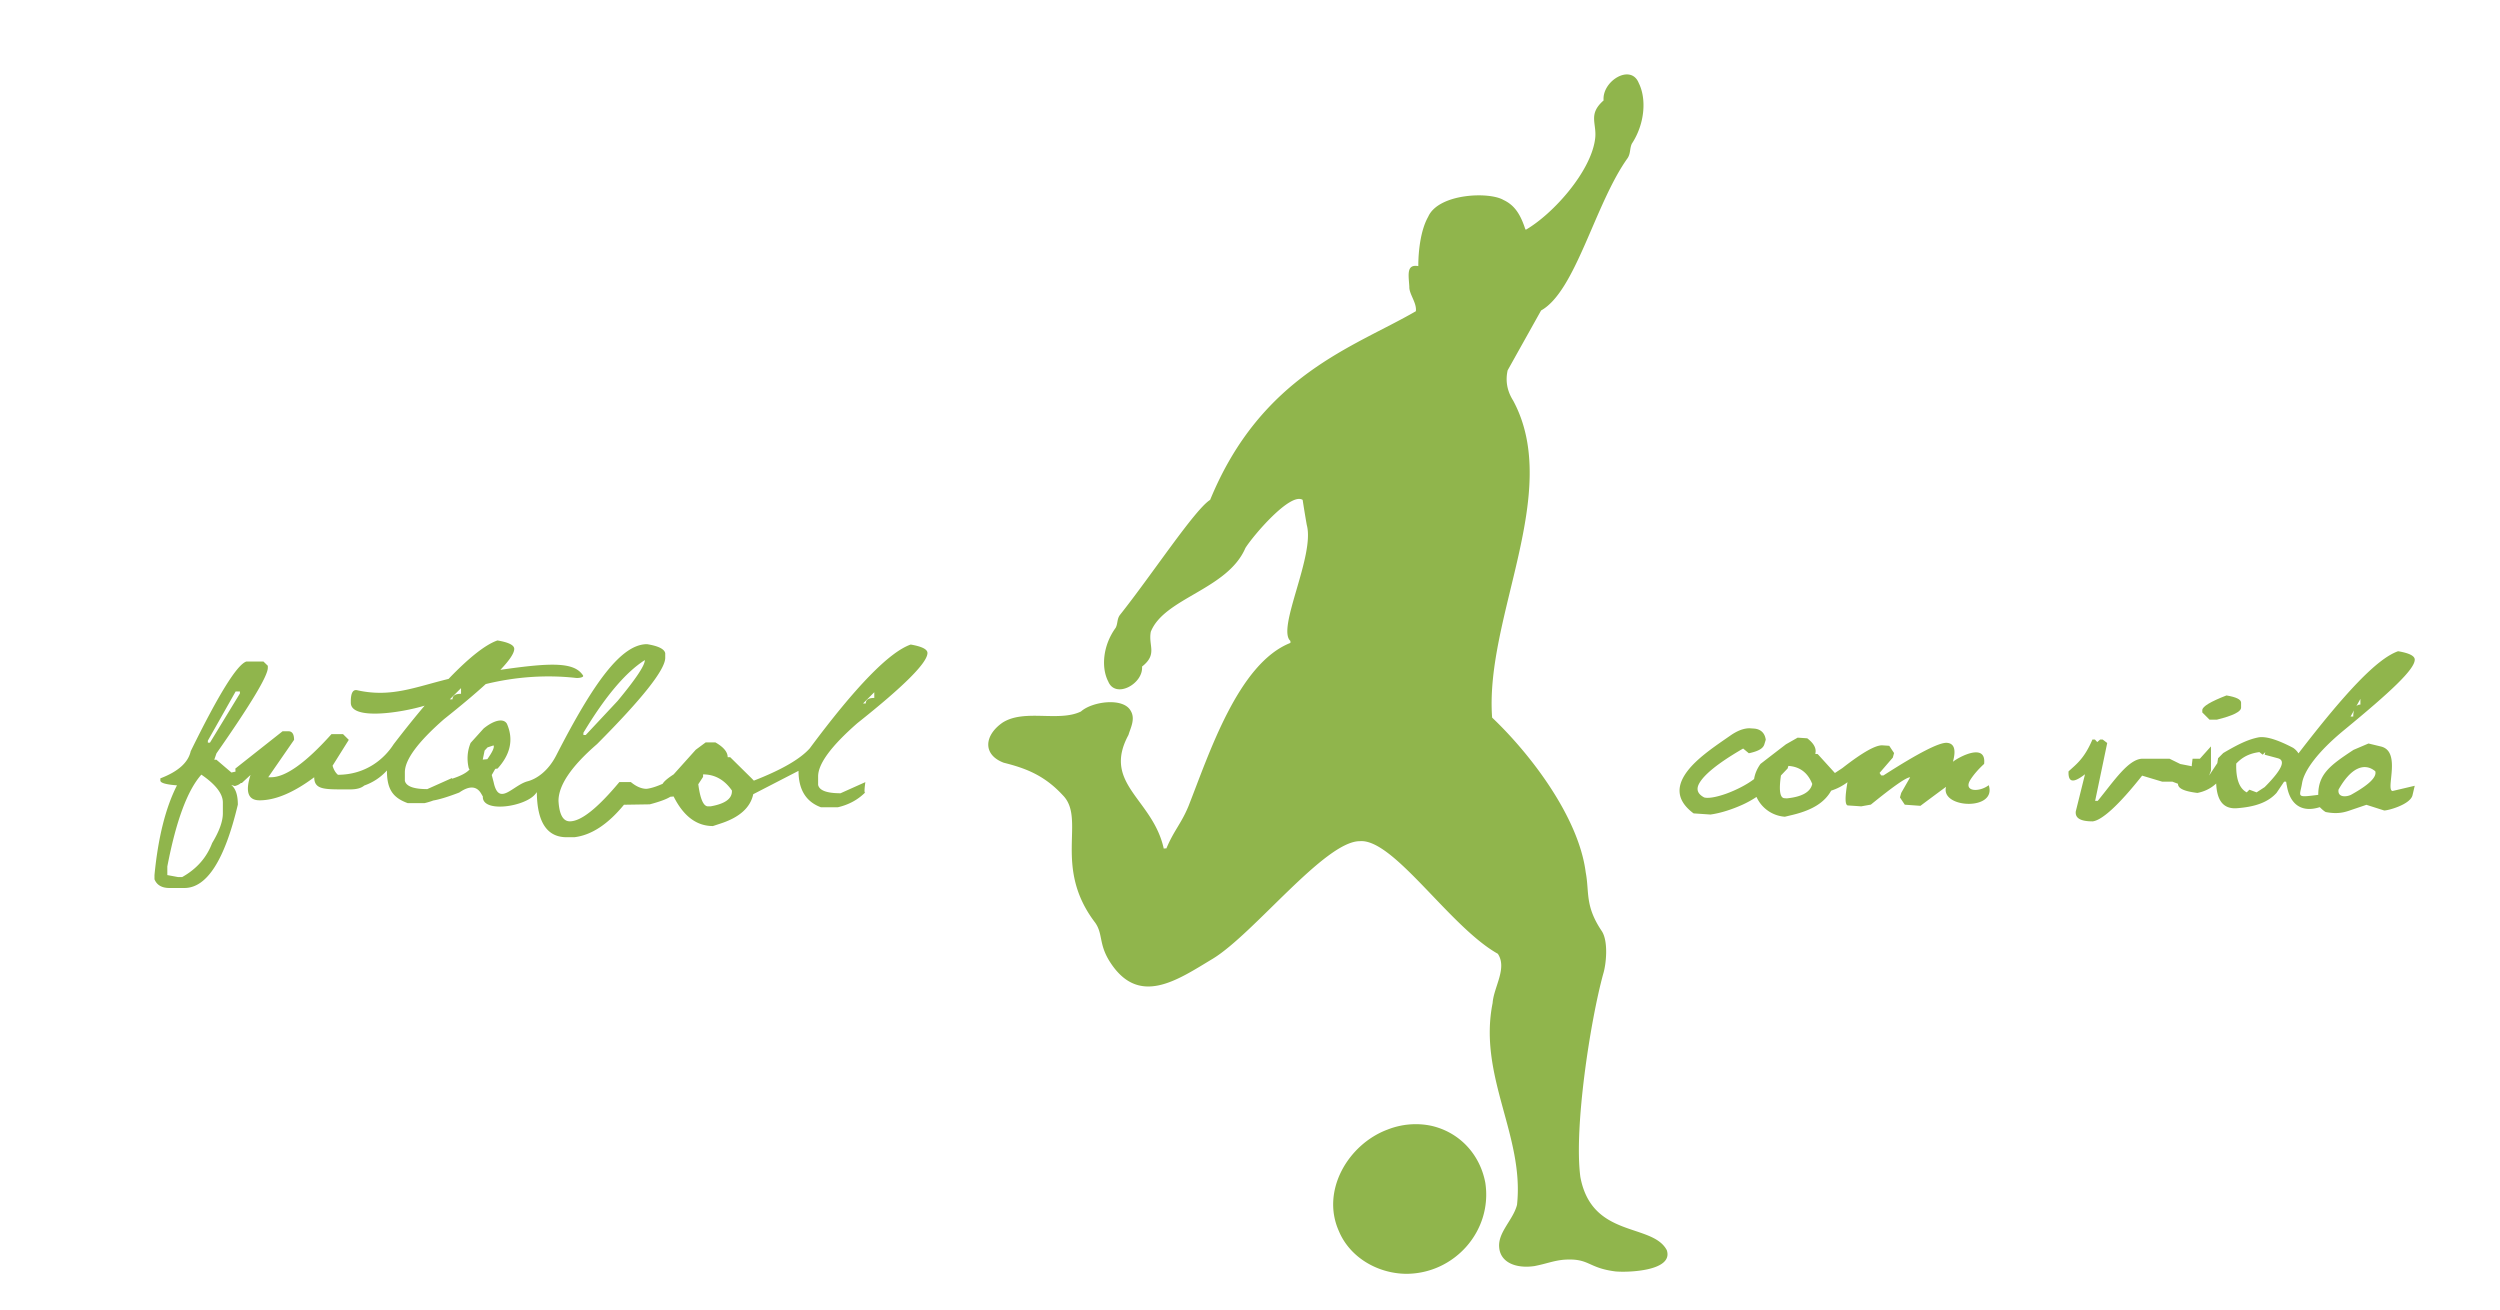 <svg xmlns="http://www.w3.org/2000/svg" width="652.467" height="341.983" viewBox="0 0 652.467 341.983"><g fill="#90B54C"><path fill-rule="evenodd" clip-rule="evenodd" d="M362.162 294.793c-10.243 3.799-17.463 15.897-12.747 26.475 2.893 6.961 10.178 11.095 17.539 11.182 12.638.011 22.621-11.214 20.689-23.788-1.403-7.393-6.702-13.156-14.074-14.84-3.799-.81-7.792-.453-11.407.971m27.391-33.015c.292-4.177 3.875-9.077 1.36-12.854-12.541-7.025-27.22-30.144-36.026-29.389-9.12 0-27.646 24.165-38.385 30.695-9.271 5.558-19.567 12.908-27.177.237-2.536-4.339-1.5-6.811-3.497-9.66-11.182-14.646-2.299-27.068-8.462-33.274-4.824-5.213-9.681-7.036-15.401-8.472-5.547-2.083-5.126-7.123-.324-10.458 5.709-3.659 14.678-.098 20.474-2.914 2.893-2.602 10.977-3.724 12.952-.228 1.327 2.148 0 4.458-.551 6.347-6.939 12.811 6.357 16.653 9.207 29.67.227-.055.453-.055.69-.055 1.954-4.673 3.896-6.497 5.764-11.03 5.299-13.394 12.94-37.257 26.604-42.6v-.518c-3.659-3.162 6.438-22.287 4.274-30.241a275.851 275.851 0 0 1-1.079-6.573c-3.206-2.072-12.876 9.282-14.938 12.552-4.673 10.88-21.154 13.017-24.694 21.866-.701 3.691 1.835 5.839-2.288 9.088.378 4.49-6.929 8.505-8.817 3.896-1.878-3.605-1.425-9.39 1.942-14.021.583-1.144.302-2.201 1.08-3.313 8.332-10.469 19.589-27.597 23.571-30.068 13.394-32.605 37.51-39.848 53.689-49.237.291-2.18-1.792-4.489-1.705-6.389-.184-3.076-.831-5.937 2.342-5.386 0-3.972.615-9.422 2.568-12.854 2.655-6.098 15.877-6.638 19.665-4.403 2.806 1.306 4.296 3.594 5.493 7.026.141.421.194.593.335.744 7.134-4.145 16.815-15.013 18.046-23.452.68-4.178-2.019-6.552 2.255-10.297-.464-5.051 7.124-9.703 9.175-4.533 2.028 4.037 1.65 10.566-1.813 15.833-.583 1.296-.281 2.482-1.09 3.745-8.56 11.948-13.546 34.731-22.59 39.771-2.137 3.832-5.893 10.534-8.731 15.629-.551 2.515-.28 5.158 1.446 7.899 12.897 23.95-7.437 56.555-5.493 82.728 10.016 9.509 22.589 25.979 24.424 40.376 1.004 5.224-.28 8.71 4.22 15.38 1.738 2.72 1.123 8.678.346 11.149-3.367 12.261-7.663 40.149-5.958 53.003 3.012 16.06 18.758 11.938 22.547 19.071 1.867 5.504-10.286 5.871-13.405 5.559-7.35-.929-6.702-3.54-13.534-3.044-2.73.27-4.479 1.047-7.598 1.651-4.674.69-8.926-.842-9.207-4.965-.302-3.907 3.681-7.123 4.663-11.02 1.953-18.032-10.178-33.596-6.369-52.667"/><path d="M64.285 172.651h4.468l1.144 1.111v.54c0 2.104-4.479 9.541-13.405 22.319l-.572 1.662h.572l3.907 3.335 1.068-.237-.043-.799 12.326-9.735h1.5c1.004 0 1.5.745 1.5 2.245l-6.746 9.757h.745c3.777 0 9.044-3.756 15.769-11.257h3l1.511 1.5-4.231 6.745c.313 1.134.853 1.922 1.403 2.375 7.522-.043 12.228-4.371 14.527-7.965 2.86-3.724 5.559-7.091 8.095-10.081-6.163 1.878-19.265 3.854-19.265-.755v-.659c.065-2.18.723-2.892 1.802-2.579 8.753 1.91 15.013-.863 23.712-2.989 5.332-5.559 9.627-8.948 12.757-10.038 2.925.497 4.382 1.23 4.382 2.202 0 1.122-1.209 2.946-3.616 5.472 13.653-1.985 19.319-1.985 21.564 1.457.324.551-1.241.713-1.781.658-7.879-.874-15.833-.302-23.604 1.598-2.806 2.568-6.432 5.612-10.857 9.131-6.832 5.969-10.253 10.599-10.253 13.88v2.212c.313 1.446 2.266 2.191 5.85 2.191 2.158-.961 4.317-1.932 6.486-2.903l-.032.205c1.953-.637 3.659-1.403 4.576-2.418l-.216-.366c-.529-2.3-.356-4.49.496-6.573l3.4-3.767c2.806-2.277 5.224-2.698 6.076-1.23 1.9 4.339.691 8.234-2.439 11.688l-.604.075-.917 1.608.497 1.899c1.381 6.498 5.051.681 8.947-.28l.108-.032c2.094-.604 5.105-2.482 7.274-6.702 9.746-19.018 16.977-29.033 23.701-29.033 2.946.475 4.543 1.263 4.749 2.374v1.177c0 3.087-5.925 10.599-17.797 22.524-6.713 5.807-10.059 10.75-10.059 14.819.194 3.551 1.187 5.342 2.957 5.342 2.936 0 7.242-3.432 12.93-10.253h2.99c1.425 1.188 2.806 1.77 4.123 1.77 1.133-.14 2.525-.571 4.188-1.316.345-.626 1.306-1.446 2.86-2.45l5.774-6.433 2.58-1.91h2.558c2.137 1.22 3.195 2.504 3.195 3.854h.658l5.58 5.504.594.615c7.209-2.816 12.066-5.612 14.581-8.418 11.969-16.114 20.765-25.147 26.356-27.102 2.925.508 4.371 1.241 4.371 2.202 0 2.525-6.087 8.624-18.294 18.315-6.821 5.969-10.242 10.599-10.242 13.891v2.213c.302 1.457 2.256 2.19 5.85 2.19l6.476-2.903c-.291 2.147-.291 3.022.033 2.623-1.954 1.975-4.36 3.28-7.221 3.939h-4.403c-3.896-1.436-5.85-4.609-5.85-9.509l-11.818 6.098c-.745 3.508-3.605 6.065-8.58 7.674l-1.943.637c-4.263 0-7.685-2.579-10.253-7.717l-.864.075c-1.003.638-2.795 1.296-5.364 1.976l-6.735.107c-4.198 5.116-8.516 7.944-12.93 8.473h-1.77c-5.299.141-7.987-3.81-8.041-11.808a1.166 1.166 0 0 1-.302.433c-2.558 3.442-14.031 5.158-13.783.755l-.432-.744c-1.187-2.029-3.098-2.127-5.731-.292-3.195 1.22-5.375 1.846-6.767 2.072-.734.28-1.489.508-2.288.69H106.4c-3.886-1.424-5.418-3.626-5.418-8.526-1.64 1.835-3.691 3.152-5.925 3.939-.777.67-1.997 1.004-3.67 1.004h-1.5c-5.278 0-7.879.021-7.879-3.173-5.396 4.025-10.145 6.022-14.257 6.022-3 0-3.788-2.213-2.364-6.616-1.565 1.436-2.32 2.137-2.245 2.094h-.259c-.453.389-.982.647-1.608.799l-.95-.302c1.155.896 1.749 2.611 1.749 5.147-3.443 14.484-8.095 21.759-13.944 21.759h-3.907c-1.986 0-3.292-.756-3.907-2.277v-1.09c.939-9.768 2.903-17.582 5.871-23.421-2.903-.216-4.339-.637-4.339-1.263v-.562c4.62-1.759 7.264-4.111 7.922-7.08 7.24-14.764 12.064-22.577 14.515-23.408m160.953 10.943h.712c0-.971.734-1.445 2.224-1.445v-1.49l-2.936 2.935zm-41.747 19.158l-1.252 1.921c.507 3.842 1.349 5.773 2.537 5.773h.658c3.842-.669 5.709-2.039 5.58-4.144-1.954-2.796-4.468-4.199-7.523-4.199v.649zm-31.234-11.505v.572h.615l8.311-8.883c4.738-5.709 7.112-9.26 7.112-10.663-5.019 3.184-10.361 9.519-16.038 18.974m-23.453 3.292l-1.565.519-.767.831-.485 2.363 1.198-.119c1.36-1.922 1.9-3.12 1.619-3.594m-11.408-12.024h.702c0-.971.745-1.446 2.223-1.446v-1.479l-2.925 2.925M61.5 180.464l-7.253 12.833v.529h.551l7.814-12.833v-.529H61.5zm-17.83 47.921l2.795.518h1.079c3.777-2.115 6.389-5.072 7.825-8.882 1.856-3.065 2.795-5.656 2.795-7.771v-2.806c0-2.277-1.867-4.706-5.612-7.274-3.637 4.09-6.605 12.088-8.882 23.971v2.244zm579.861-32.022c-.432-.734-1.111-1.284-2.126-1.533l-3.259-.787-3.903 1.662c-6.078 4.004-9.209 6.313-9.209 11.731v.011c-6 .756-4.813.572-4.219-3.087.541-3.237 4.032-8.127 11.037-13.879 12.034-9.897 18.365-15.791 18.365-18.327 0-.96-1.42-1.705-4.345-2.19-5.536 1.932-13.957 10.998-26.002 26.658a4.627 4.627 0 0 0-1.413-1.457c-2.881-1.5-6.726-3.216-9.176-2.688-2.654.551-5.159 1.771-9.034 4.048l-1.36 1.37c-.064.432-.136.853-.189 1.263l-2.146 3.238.481-1.263v-6.336l-2.891 3.216h-1.91l-.199 1.62v.345l-3.012-.583-2.812-1.382h-7.005c-3.713 0-7.608 6-11.721 11h-.68l3.151-15.102-1.177-.898h-.669l-.756.658-.604-.658h-.658c-2.126 5-4.209 6.439-6.228 8.307-.129 3 1.307 3.069 4.296.748l-2.406 9.691c-.205 1.791 1.263 2.609 4.425 2.609 2.406-.313 6.713-4.134 12.887-11.937l5.267 1.581h2.655l1.436.541c0 1.263 1.684 1.97 5.062 2.391 1.921-.367 3.562-1.213 4.911-2.455.194 4.457 1.878 6.714 5.439 6.443 4.824-.367 8.105-1.563 10.307-3.992l1.976-2.928h.507c.064 0 .13.875.194.918.799 5.116 3.972 7.216 8.613 5.727.366.334.885.891 1.532 1.268 3.497.691 5.343-.074 6.972-.636l3.67-1.244 4.63 1.479c.95.043 6.811-1.54 7.394-3.968l.582-2.479-5.795 1.364c-1.543-.235 1.004-6.873-.885-10.078zm-7.497-13.966v1.489c-2 0-1.859 3.127-1.859 3.127h-.713l2.572-4.616zm-24.99 23.031l-2.104 1.371-1.878-.701-.69.701c-1.953-1.036-2.86-3.551-2.741-7.522.906-.918 2.515-2.536 6.044-2.99l.863.681.669-.681-.162.681 3.454.928c1.867.507 1.543 2.514-3.455 7.532zm22.493 2.03c-1.306.594-3.507.658-3.205-1.382 3.228-5.763 6.767-7.123 9.584-4.792.453 1.522-1.673 3.573-6.379 6.174zm-156.755-17.376l.982.064c.831.064 1.489.313 2.019.767.528.464.863 1.09 1.015 1.889l.043.237-.065.237-.313 1.015c-.194.626-.701 1.101-1.436 1.468-.562.291-1.295.528-2.115.723l-.485.108-.378-.313-1.091-.906h-.032l-.216.119c-2.472 1.457-9.519 5.59-11.332 9.152-.647 1.295-.432 2.525 1.403 3.485 1.133.313 3.313-.129 5.677-.96 2.666-.961 5.482-2.407 7.339-3.843.205-1.327.745-2.666 1.673-3.95 2.213-1.716 4.414-3.41 6.638-5.115l3.055-1.738c.842.055 1.673.108 2.515.173 1.77 1.35 2.461 2.709 2.083 4.069.216.011.421.032.637.043l4.489 4.943 1.943-1.284c5.224-4.08 8.721-6.056 10.49-5.937.594.043 1.166.075 1.749.119.421.626.831 1.263 1.263 1.889-.119.41-.227.81-.335 1.197-1.155 1.328-2.299 2.666-3.454 3.994.141.205.271.41.41.637l.583.032c9.056-5.828 14.581-8.656 16.567-8.526 1.921.129 2.461 1.77 1.586 4.943 1.662-1.328 8.797-5.073 8.139.561-1.446 1.328-2.602 2.645-3.476 3.972-2.213 3.335 2.201 3.508 4.684 1.576 2.213 6.777-12.692 6.076-11.138.421a963.578 963.578 0 0 0-6.691 4.965c-1.36-.098-2.73-.194-4.08-.292-.421-.626-.842-1.263-1.263-1.899.108-.389.216-.788.335-1.187.776-1.36 1.543-2.698 2.32-4.059-.918-.064-4.339 2.32-10.254 7.123-.83.151-1.661.292-2.504.453-1.154-.086-2.32-.161-3.485-.237-.767-.064-.799-2.083-.108-6.065a14.356 14.356 0 0 1-4.252 2.202c-1.738 3.108-4.933 5.072-10.016 6.313-.691.162-1.382.335-2.072.496a8.807 8.807 0 0 1-7.404-5.169 26.083 26.083 0 0 1-3.724 2.062c-2.504 1.122-5.493 2.147-8.234 2.525l-.098.011-.097-.011-3.961-.271-.292-.011-.248-.184c-4.673-3.615-4.025-7.425-1.306-10.954 2.385-3.098 6.411-5.904 9.595-8.116.626-.432 1.241-.853 1.5-1.036.972-.69 1.867-1.155 2.645-1.457 1.078-.399 1.963-.507 2.578-.463m9.778 10.458c-.583.615-1.165 1.23-1.759 1.846-.562 3.874-.259 5.86.906 5.936.216.011.432.032.637.043 3.961-.409 6.163-1.65 6.627-3.767-1.144-2.914-3.227-4.511-6.228-4.705-.064.215-.129.431-.183.647"/><path d="M581.083 181.5c2.537.421 3.811 1.058 3.811 1.878v1.296c0 1.058-2.115 2.115-6.325 3.151h-1.91l-1.889-1.889v-.626c.053-.928 2.158-2.201 6.313-3.81"/></g></svg>